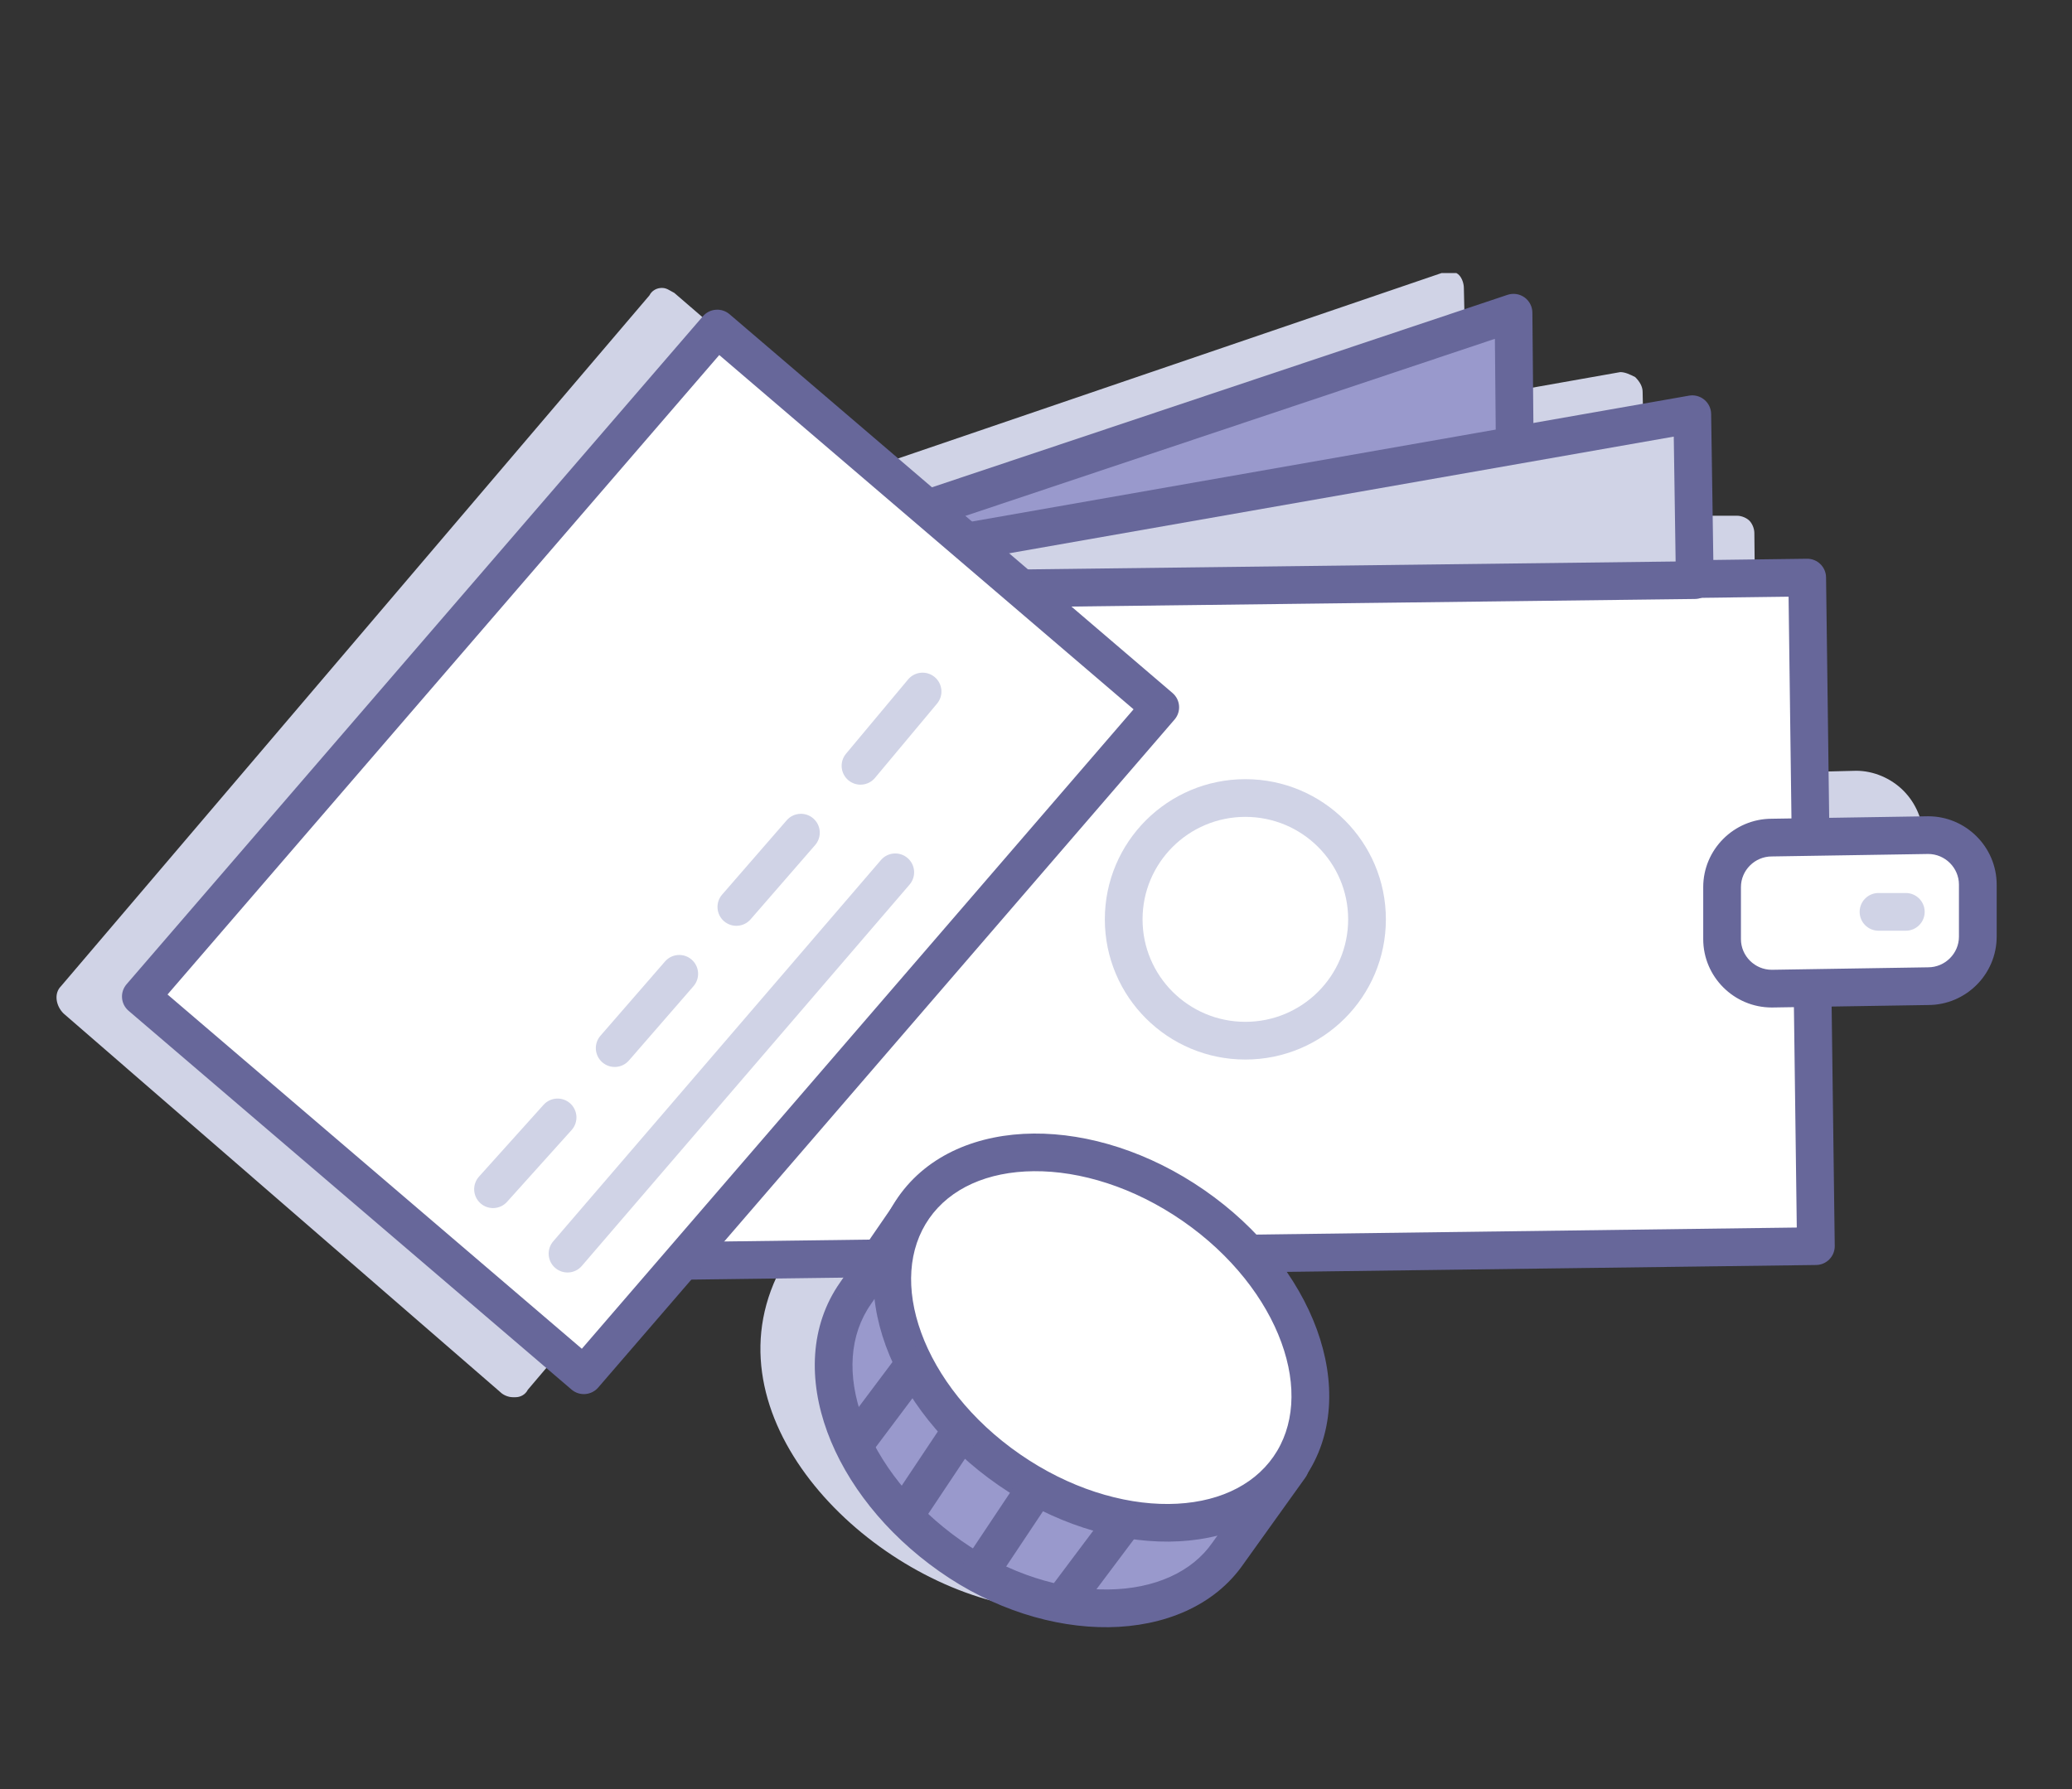 <svg width="220" height="190" viewBox="0 0 220 190" version="1.1" xmlns="http://www.w3.org/2000/svg" xmlns:xlink="http://www.w3.org/1999/xlink">
<rect x="0" y="0" width="220" height="190" fill="#333333" stroke="none"/>
<title>icon_moe_1</title>
<desc>Created using Figma</desc>
<g id="Canvas" transform="translate(465 -3749)">
<g id="icon_moe_1">
<g id="Group">
<g id="Vector">
<use xlink:href="#path0_fill" transform="translate(-459 3778)" fill="#D0D3E6"/>
</g>
<g id="Group">
<g id="Vector">
<use xlink:href="#path1_fill" transform="translate(-393.142 3782.21)" fill="#9999CC"/>
<use xlink:href="#path2_stroke" transform="translate(-393.142 3782.21)" fill="#67679A"/>
</g>
<g id="Vector">
<use xlink:href="#path3_fill" transform="matrix(1 -0.013 0.013 1 -393.068 3811.9)" fill="#FFFFFF"/>
<use xlink:href="#path4_stroke" transform="matrix(1 -0.013 0.013 1 -393.068 3811.9)" fill="#67679A"/>
</g>
<g id="Vector">
<use xlink:href="#path5_fill" transform="translate(-393.142 3792.99)" fill="#D0D3E6"/>
<use xlink:href="#path6_stroke" transform="translate(-393.142 3792.99)" fill="#67679A"/>
</g>
<g id="Vector">
<use xlink:href="#path7_fill" transform="translate(-282.154 3837.69)" fill="#FFFFFF"/>
<use xlink:href="#path8_stroke" transform="translate(-282.154 3837.69)" fill="#67679A"/>
</g>
</g>
<g id="Group">
<g id="Group">
<g id="Vector">
<use xlink:href="#path9_fill" transform="matrix(0.653 -0.757 0.76 0.65 -450.041 3854.83)" fill="#FFFFFF"/>
<use xlink:href="#path10_stroke" transform="matrix(0.653 -0.757 0.76 0.65 -450.041 3854.83)" fill="#67679A"/>
</g>
</g>
<g id="Group">
<g id="Vector">
<use xlink:href="#path11_stroke" transform="translate(-412.651 3867.67)" fill="#D0D3E6"/>
</g>
<g id="Vector">
<use xlink:href="#path12_stroke" transform="translate(-399.733 3852.42)" fill="#D0D3E6"/>
</g>
<g id="Vector">
<use xlink:href="#path13_stroke" transform="translate(-386.815 3837.43)" fill="#D0D3E6"/>
</g>
<g id="Vector">
<use xlink:href="#path14_stroke" transform="translate(-373.634 3822.44)" fill="#D0D3E6"/>
</g>
</g>
<g id="Vector">
<use xlink:href="#path15_stroke" transform="translate(-404.742 3841.64)" fill="#D0D3E6"/>
</g>
</g>
<g id="Group">
<g id="Vector">
<use xlink:href="#path16_fill" transform="translate(-376.487 3877.14)" fill="#9999CC"/>
<use xlink:href="#path17_stroke" transform="translate(-376.487 3877.14)" fill="#67679A"/>
</g>
<g id="Vector">
<use xlink:href="#path18_fill" transform="matrix(0.572 -0.82 0.822 0.569 -377.772 3891.29)" fill="#FFFFFF"/>
<use xlink:href="#path19_stroke" transform="matrix(0.572 -0.82 0.822 0.569 -377.772 3891.29)" fill="#67679A"/>
</g>
<g id="Vector">
<use xlink:href="#path20_stroke" transform="translate(-374 3894)" fill="#67679A"/>
</g>
<g id="Vector">
<use xlink:href="#path21_stroke" transform="translate(-369 3901)" fill="#67679A"/>
</g>
<g id="Vector">
<use xlink:href="#path22_stroke" transform="translate(-361 3907)" fill="#67679A"/>
</g>
<g id="Vector">
<use xlink:href="#path23_stroke" transform="translate(-352 3911)" fill="#67679A"/>
</g>
</g>
<g id="Vector">
<use xlink:href="#path24_fill" transform="translate(-345.689 3833.75)" fill="#FFFFFF"/>
<use xlink:href="#path25_stroke" transform="translate(-345.689 3833.75)" fill="#D0D3E6"/>
</g>
<g id="Vector">
<use xlink:href="#path26_stroke" transform="translate(-265.545 3845.84)" fill="#D0D3E6"/>
</g>
</g>
</g>
</g>
<defs>
<path id="path0_fill" d="M 198.2 59.956C 198.2 58.115 197.409 56.274 196.091 54.959C 194.773 53.644 192.928 52.856 191.082 52.856L 180.537 53.118L 180.273 27.611C 180.273 27.085 180.01 26.559 179.746 26.296C 179.482 26.033 178.955 25.77 178.428 25.77L 168.674 25.77L 168.41 12.622C 168.41 12.096 168.146 11.57 167.619 11.044C 167.092 10.781 166.565 10.518 166.037 10.518L 149.692 13.411L 149.429 1.578C 149.429 1.052 149.165 0.263 148.638 1.31376e-14C 148.11 0 147.583 0 147.056 0L 86.948 20.511L 65.594 2.104C 65.067 1.841 64.803 1.578 64.276 1.578C 63.749 1.578 63.221 1.841 62.958 2.367L 0.478 75.733C -0.313 76.522 -0.05 77.837 0.741 78.626L 47.14 118.859C 47.404 119.122 47.931 119.385 48.458 119.385C 48.458 119.385 48.458 119.385 48.722 119.385C 49.249 119.385 49.776 119.122 50.04 118.596L 61.64 104.922L 77.721 104.659L 77.194 105.185C 68.5 120.5 84.5 137.5 100.13 141.211C 100.393 141.211 100.657 141.474 100.921 141.474C 102.502 141.737 104.084 142 105.666 142C 111.729 142 117.002 139.896 119.902 135.426L 126.229 126.222C 130.447 120.174 129.393 111.759 124.384 104.396L 179.746 103.607C 180.273 103.607 180.801 103.344 181.064 103.081C 181.328 102.819 181.591 102.293 181.591 101.767L 181.328 76.259L 191.873 75.996C 195.827 75.996 198.991 72.578 198.991 68.633L 198.2 59.956Z"/>
<path id="path1_fill" d="M 0 29.715L 88.843 6.26953e-08L 89.107 28.663L 0 29.715Z"/>
<path id="path2_stroke" d="M 0 29.715L -0.635 27.816C -1.57 28.129 -2.139 29.076 -1.974 30.048C -1.81 31.021 -0.962 31.729 0.024 31.717L 0 29.715ZM 88.843 6.26953e-08L 90.846 -0.018C 90.84 -0.659 90.528 -1.258 90.006 -1.63C 89.484 -2.002 88.816 -2.102 88.208 -1.899L 88.843 6.26953e-08ZM 89.107 28.663L 89.131 30.665C 90.234 30.652 91.119 29.748 91.109 28.645L 89.107 28.663ZM 0.635 31.614L 89.478 1.899L 88.208 -1.899L -0.635 27.816L 0.635 31.614ZM 86.841 0.018L 87.105 28.681L 91.109 28.645L 90.846 -0.018L 86.841 0.018ZM 89.083 26.661L -0.024 27.713L 0.024 31.717L 89.131 30.665L 89.083 26.661Z"/>
<path id="path3_fill" d="M 119.952 0L 2.01134e-06 0L 2.01134e-06 71L 119.952 71L 119.952 0Z"/>
<path id="path4_stroke" d="M 2.01134e-06 0L 2.01134e-06 -2.002C -1.106 -2.002 -2.002 -1.106 -2.002 4.44615e-16L 2.01134e-06 0ZM 119.952 0L 121.954 0C 121.954 -1.106 121.058 -2.002 119.952 -2.002L 119.952 0ZM 119.952 71L 119.952 73.002C 121.058 73.002 121.954 72.106 121.954 71L 119.952 71ZM 2.01134e-06 71L -2.002 71C -2.002 72.106 -1.106 73.002 2.01134e-06 73.002L 2.01134e-06 71ZM 2.01134e-06 2.002L 119.952 2.002L 119.952 -2.002L 2.01134e-06 -2.002L 2.01134e-06 2.002ZM 117.949 0L 117.949 71L 121.954 71L 121.954 0L 117.949 0ZM 119.952 68.998L 2.01134e-06 68.998L 2.01134e-06 73.002L 119.952 73.002L 119.952 68.998ZM 2.002 71L 2.002 0L -2.002 0L -2.002 71L 2.002 71Z"/>
<path id="path5_fill" d="M 0 18.933L 107.825 -5.01562e-07L 108.088 17.619L 0 18.933Z"/>
<path id="path6_stroke" d="M 0 18.933L -0.346 16.961C -1.374 17.142 -2.091 18.081 -1.994 19.119C -1.897 20.158 -1.019 20.948 0.024 20.936L 0 18.933ZM 107.825 -5.01562e-07L 109.827 -0.03C 109.818 -0.616 109.553 -1.169 109.101 -1.543C 108.649 -1.917 108.056 -2.074 107.478 -1.972L 107.825 -5.01562e-07ZM 108.088 17.619L 108.113 19.621C 108.645 19.614 109.152 19.396 109.523 19.015C 109.894 18.634 110.098 18.12 110.091 17.589L 108.088 17.619ZM 0.346 20.905L 108.171 1.972L 107.478 -1.972L -0.346 16.961L 0.346 20.905ZM 105.823 0.03L 106.086 17.648L 110.091 17.589L 109.827 -0.03L 105.823 0.03ZM 108.064 15.616L -0.024 16.931L 0.024 20.936L 108.113 19.621L 108.064 15.616Z"/>
<path id="path7_fill" d="M 21.881 16.041L 5.273 16.304C 2.373 16.304 -4.02268e-06 13.937 -4.02268e-06 11.044L -4.02268e-06 5.522C -4.02268e-06 2.63 2.373 0.263 5.273 0.263L 21.881 2.00625e-06C 24.781 2.00625e-06 27.154 2.367 27.154 5.259L 27.154 10.781C 27.154 13.674 24.781 16.041 21.881 16.041Z"/>
<path id="path8_stroke" d="M 21.881 16.041L 21.881 14.038C 21.871 14.038 21.86 14.039 21.85 14.039L 21.881 16.041ZM 5.273 16.304L 5.273 18.306C 5.283 18.306 5.294 18.306 5.304 18.306L 5.273 16.304ZM 5.273 0.263L 5.273 2.265C 5.283 2.265 5.294 2.265 5.304 2.265L 5.273 0.263ZM 21.881 2.00625e-06L 21.881 -2.002C 21.871 -2.002 21.86 -2.002 21.85 -2.002L 21.881 2.00625e-06ZM 21.85 14.039L 5.241 14.302L 5.304 18.306L 21.913 18.043L 21.85 14.039ZM 5.273 14.301C 3.474 14.301 2.002 12.826 2.002 11.044L -2.002 11.044C -2.002 15.048 1.272 18.306 5.273 18.306L 5.273 14.301ZM 2.002 11.044L 2.002 5.522L -2.002 5.522L -2.002 11.044L 2.002 11.044ZM 2.002 5.522C 2.002 3.74 3.474 2.265 5.273 2.265L 5.273 -1.739C 1.272 -1.739 -2.002 1.519 -2.002 5.522L 2.002 5.522ZM 5.304 2.265L 21.913 2.002L 21.85 -2.002L 5.241 -1.739L 5.304 2.265ZM 21.881 2.002C 23.68 2.002 25.151 3.477 25.151 5.259L 29.156 5.259C 29.156 1.256 25.882 -2.002 21.881 -2.002L 21.881 2.002ZM 25.151 5.259L 25.151 10.781L 29.156 10.781L 29.156 5.259L 25.151 5.259ZM 25.151 10.781C 25.151 12.563 23.68 14.038 21.881 14.038L 21.881 18.043C 25.882 18.043 29.156 14.785 29.156 10.781L 25.151 10.781Z"/>
<path id="path9_fill" d="M 93.716 0L 0 0L 0 61.887L 93.716 61.887L 93.716 0Z"/>
<path id="path10_stroke" d="M 0 0L 0 -2.002C -1.106 -2.002 -2.002 -1.106 -2.002 4.44616e-16L 0 0ZM 93.716 0L 95.718 0C 95.718 -1.106 94.822 -2.002 93.716 -2.002L 93.716 0ZM 93.716 61.887L 93.716 63.889C 94.822 63.889 95.718 62.992 95.718 61.887L 93.716 61.887ZM 0 61.887L -2.002 61.887C -2.002 62.992 -1.106 63.889 4.44616e-16 63.889L 0 61.887ZM 0 2.002L 93.716 2.002L 93.716 -2.002L 0 -2.002L 0 2.002ZM 91.713 0L 91.713 61.887L 95.718 61.887L 95.718 0L 91.713 0ZM 93.716 59.884L 0 59.884L 0 63.889L 93.716 63.889L 93.716 59.884ZM 2.002 61.887L 2.002 0L -2.002 0L -2.002 61.887L 2.002 61.887Z"/>
<path id="path11_stroke" d="M -1.489 6.287C -2.228 7.11 -2.161 8.376 -1.339 9.115C -0.516 9.854 0.75 9.787 1.489 8.964L -1.489 6.287ZM 8.344 1.339C 9.083 0.516 9.015 -0.75 8.193 -1.489C 7.37 -2.228 6.104 -2.161 5.365 -1.339L 8.344 1.339ZM 1.489 8.964L 8.344 1.339L 5.365 -1.339L -1.489 6.287L 1.489 8.964Z"/>
<path id="path12_stroke" d="M -1.512 6.576C -2.237 7.41 -2.148 8.675 -1.313 9.4C -0.479 10.126 0.786 10.037 1.512 9.202L -1.512 6.576ZM 8.366 1.313C 9.091 0.479 9.002 -0.786 8.168 -1.512C 7.333 -2.237 6.068 -2.148 5.343 -1.313L 8.366 1.313ZM 1.512 9.202L 8.366 1.313L 5.343 -1.313L -1.512 6.576L 1.512 9.202Z"/>
<path id="path13_stroke" d="M -1.512 6.576C -2.237 7.41 -2.148 8.675 -1.313 9.4C -0.479 10.126 0.786 10.037 1.512 9.202L -1.512 6.576ZM 8.366 1.313C 9.091 0.479 9.002 -0.786 8.168 -1.512C 7.333 -2.237 6.068 -2.148 5.343 -1.313L 8.366 1.313ZM 1.512 9.202L 8.366 1.313L 5.343 -1.313L -1.512 6.576L 1.512 9.202Z"/>
<path id="path14_stroke" d="M -1.537 6.605C -2.246 7.454 -2.132 8.717 -1.284 9.426C -0.435 10.135 0.828 10.021 1.537 9.173L -1.537 6.605ZM 8.127 1.284C 8.836 0.435 8.723 -0.828 7.875 -1.537C 7.026 -2.246 5.763 -2.132 5.054 -1.284L 8.127 1.284ZM 1.537 9.173L 8.127 1.284L 5.054 -1.284L -1.537 6.605L 1.537 9.173Z"/>
<path id="path15_stroke" d="M -1.519 39.191C -2.239 40.03 -2.144 41.294 -1.305 42.015C -0.466 42.736 0.798 42.64 1.519 41.801L -1.519 39.191ZM 36.318 1.305C 37.039 0.466 36.943 -0.798 36.104 -1.519C 35.266 -2.239 34.001 -2.144 33.281 -1.305L 36.318 1.305ZM 1.519 41.801L 36.318 1.305L 33.281 -1.305L -1.519 39.191L 1.519 41.801Z"/>
<path id="path16_fill" d="M 41.87 36.815C 36.598 44.441 23.153 44.704 12.344 37.078C 1.535 29.452 -3.21 17.093 2.326 9.204L 8.653 2.00625e-06L 48.461 27.611L 41.87 36.815Z"/>
<path id="path17_stroke" d="M 41.87 36.815L 40.242 35.649C 40.236 35.658 40.23 35.667 40.223 35.676L 41.87 36.815ZM 2.326 9.204L 3.965 10.354C 3.969 10.349 3.972 10.343 3.976 10.338L 2.326 9.204ZM 8.653 2.00625e-06L 9.794 -1.645C 9.357 -1.949 8.816 -2.066 8.292 -1.97C 7.769 -1.874 7.304 -1.573 7.003 -1.134L 8.653 2.00625e-06ZM 48.461 27.611L 50.089 28.777C 50.401 28.341 50.526 27.798 50.434 27.27C 50.343 26.741 50.043 26.271 49.602 25.966L 48.461 27.611ZM 40.223 35.676C 38.061 38.803 34.092 40.603 29.159 40.663C 24.243 40.724 18.587 39.032 13.498 35.442L 11.189 38.714C 16.909 42.749 23.38 44.739 29.208 44.668C 35.018 44.597 40.407 42.452 43.517 37.954L 40.223 35.676ZM 13.498 35.442C 8.38 31.831 4.772 27.148 3.085 22.55C 1.399 17.953 1.673 13.62 3.965 10.354L 0.687 8.053C -2.558 12.677 -2.679 18.467 -0.674 23.929C 1.329 29.389 5.498 34.699 11.189 38.714L 13.498 35.442ZM 3.976 10.338L 10.303 1.134L 7.003 -1.134L 0.676 8.069L 3.976 10.338ZM 7.512 1.645L 47.32 29.256L 49.602 25.966L 9.794 -1.645L 7.512 1.645ZM 46.833 26.445L 40.242 35.649L 43.498 37.981L 50.089 28.777L 46.833 26.445Z"/>
<path id="path18_fill" d="M 17.107 48.468C 26.555 48.468 34.214 37.618 34.214 24.234C 34.214 10.85 26.555 -2.00968e-06 17.107 -2.00968e-06C 7.659 -2.00968e-06 -4.01582e-06 10.85 -4.01582e-06 24.234C -4.01582e-06 37.618 7.659 48.468 17.107 48.468Z"/>
<path id="path19_stroke" d="M 32.211 24.234C 32.211 30.562 30.397 36.206 27.567 40.215C 24.733 44.23 21.006 46.466 17.107 46.466L 17.107 50.47C 22.656 50.47 27.481 47.281 30.839 42.525C 34.2 37.763 36.216 31.29 36.216 24.234L 32.211 24.234ZM 17.107 46.466C 13.208 46.466 9.48 44.23 6.646 40.215C 3.816 36.206 2.002 30.562 2.002 24.234L -2.002 24.234C -2.002 31.29 0.013 37.763 3.375 42.525C 6.732 47.281 11.558 50.47 17.107 50.47L 17.107 46.466ZM 2.002 24.234C 2.002 17.906 3.816 12.262 6.646 8.253C 9.48 4.238 13.208 2.002 17.107 2.002L 17.107 -2.002C 11.558 -2.002 6.732 1.187 3.375 5.943C 0.013 10.705 -2.002 17.178 -2.002 24.234L 2.002 24.234ZM 17.107 2.002C 21.006 2.002 24.733 4.238 27.567 8.253C 30.397 12.262 32.211 17.906 32.211 24.234L 36.216 24.234C 36.216 17.178 34.2 10.705 30.839 5.943C 27.481 1.187 22.656 -2.002 17.107 -2.002L 17.107 2.002Z"/>
<path id="path20_stroke" d="M 7.602 1.201C 8.265 0.317 8.086 -0.938 7.201 -1.602C 6.317 -2.265 5.062 -2.086 4.398 -1.201L 7.602 1.201ZM -1.602 6.799C -2.265 7.683 -2.086 8.938 -1.201 9.602C -0.317 10.265 0.938 10.086 1.602 9.201L -1.602 6.799ZM 4.398 -1.201L -1.602 6.799L 1.602 9.201L 7.602 1.201L 4.398 -1.201Z"/>
<path id="path21_stroke" d="M 7.666 1.111C 8.28 0.191 8.031 -1.053 7.111 -1.666C 6.191 -2.28 4.947 -2.031 4.334 -1.111L 7.666 1.111ZM -1.666 7.889C -2.28 8.809 -2.031 10.053 -1.111 10.666C -0.191 11.28 1.053 11.031 1.666 10.111L -1.666 7.889ZM 4.334 -1.111L -1.666 7.889L 1.666 10.111L 7.666 1.111L 4.334 -1.111Z"/>
<path id="path22_stroke" d="M 7.666 1.111C 8.28 0.191 8.031 -1.053 7.111 -1.666C 6.191 -2.28 4.947 -2.031 4.334 -1.111L 7.666 1.111ZM -1.666 7.889C -2.28 8.809 -2.031 10.053 -1.111 10.666C -0.191 11.28 1.053 11.031 1.666 10.111L -1.666 7.889ZM 4.334 -1.111L -1.666 7.889L 1.666 10.111L 7.666 1.111L 4.334 -1.111Z"/>
<path id="path23_stroke" d="M 7.602 1.201C 8.265 0.317 8.086 -0.938 7.201 -1.602C 6.317 -2.265 5.062 -2.086 4.398 -1.201L 7.602 1.201ZM -1.602 6.799C -2.265 7.683 -2.086 8.938 -1.201 9.602C -0.317 10.265 0.938 10.086 1.602 9.201L -1.602 6.799ZM 4.398 -1.201L -1.602 6.799L 1.602 9.201L 7.602 1.201L 4.398 -1.201Z"/>
<path id="path24_fill" d="M 12.918 25.77C 20.052 25.77 25.836 20.002 25.836 12.885C 25.836 5.769 20.052 2.00625e-06 12.918 2.00625e-06C 5.784 2.00625e-06 0 5.769 0 12.885C 0 20.002 5.784 25.77 12.918 25.77Z"/>
<path id="path25_stroke" d="M 23.833 12.885C 23.833 18.891 18.951 23.768 12.918 23.768L 12.918 27.773C 21.153 27.773 27.838 21.112 27.838 12.885L 23.833 12.885ZM 12.918 23.768C 6.885 23.768 2.002 18.891 2.002 12.885L -2.002 12.885C -2.002 21.112 4.682 27.773 12.918 27.773L 12.918 23.768ZM 2.002 12.885C 2.002 6.88 6.885 2.002 12.918 2.002L 12.918 -2.002C 4.682 -2.002 -2.002 4.658 -2.002 12.885L 2.002 12.885ZM 12.918 2.002C 18.951 2.002 23.833 6.88 23.833 12.885L 27.838 12.885C 27.838 4.658 21.153 -2.002 12.918 -2.002L 12.918 2.002Z"/>
<path id="path26_stroke" d="M 2.9 2.002C 4.006 2.002 4.902 1.106 4.902 0C 4.902 -1.106 4.006 -2.002 2.9 -2.002L 2.9 2.002ZM 4.02268e-06 -2.002C -1.106 -2.002 -2.002 -1.106 -2.002 0C -2.002 1.106 -1.106 2.002 4.02268e-06 2.002L 4.02268e-06 -2.002ZM 2.9 -2.002L 4.02268e-06 -2.002L 4.02268e-06 2.002L 2.9 2.002L 2.9 -2.002Z"/>
</defs>
</svg>
